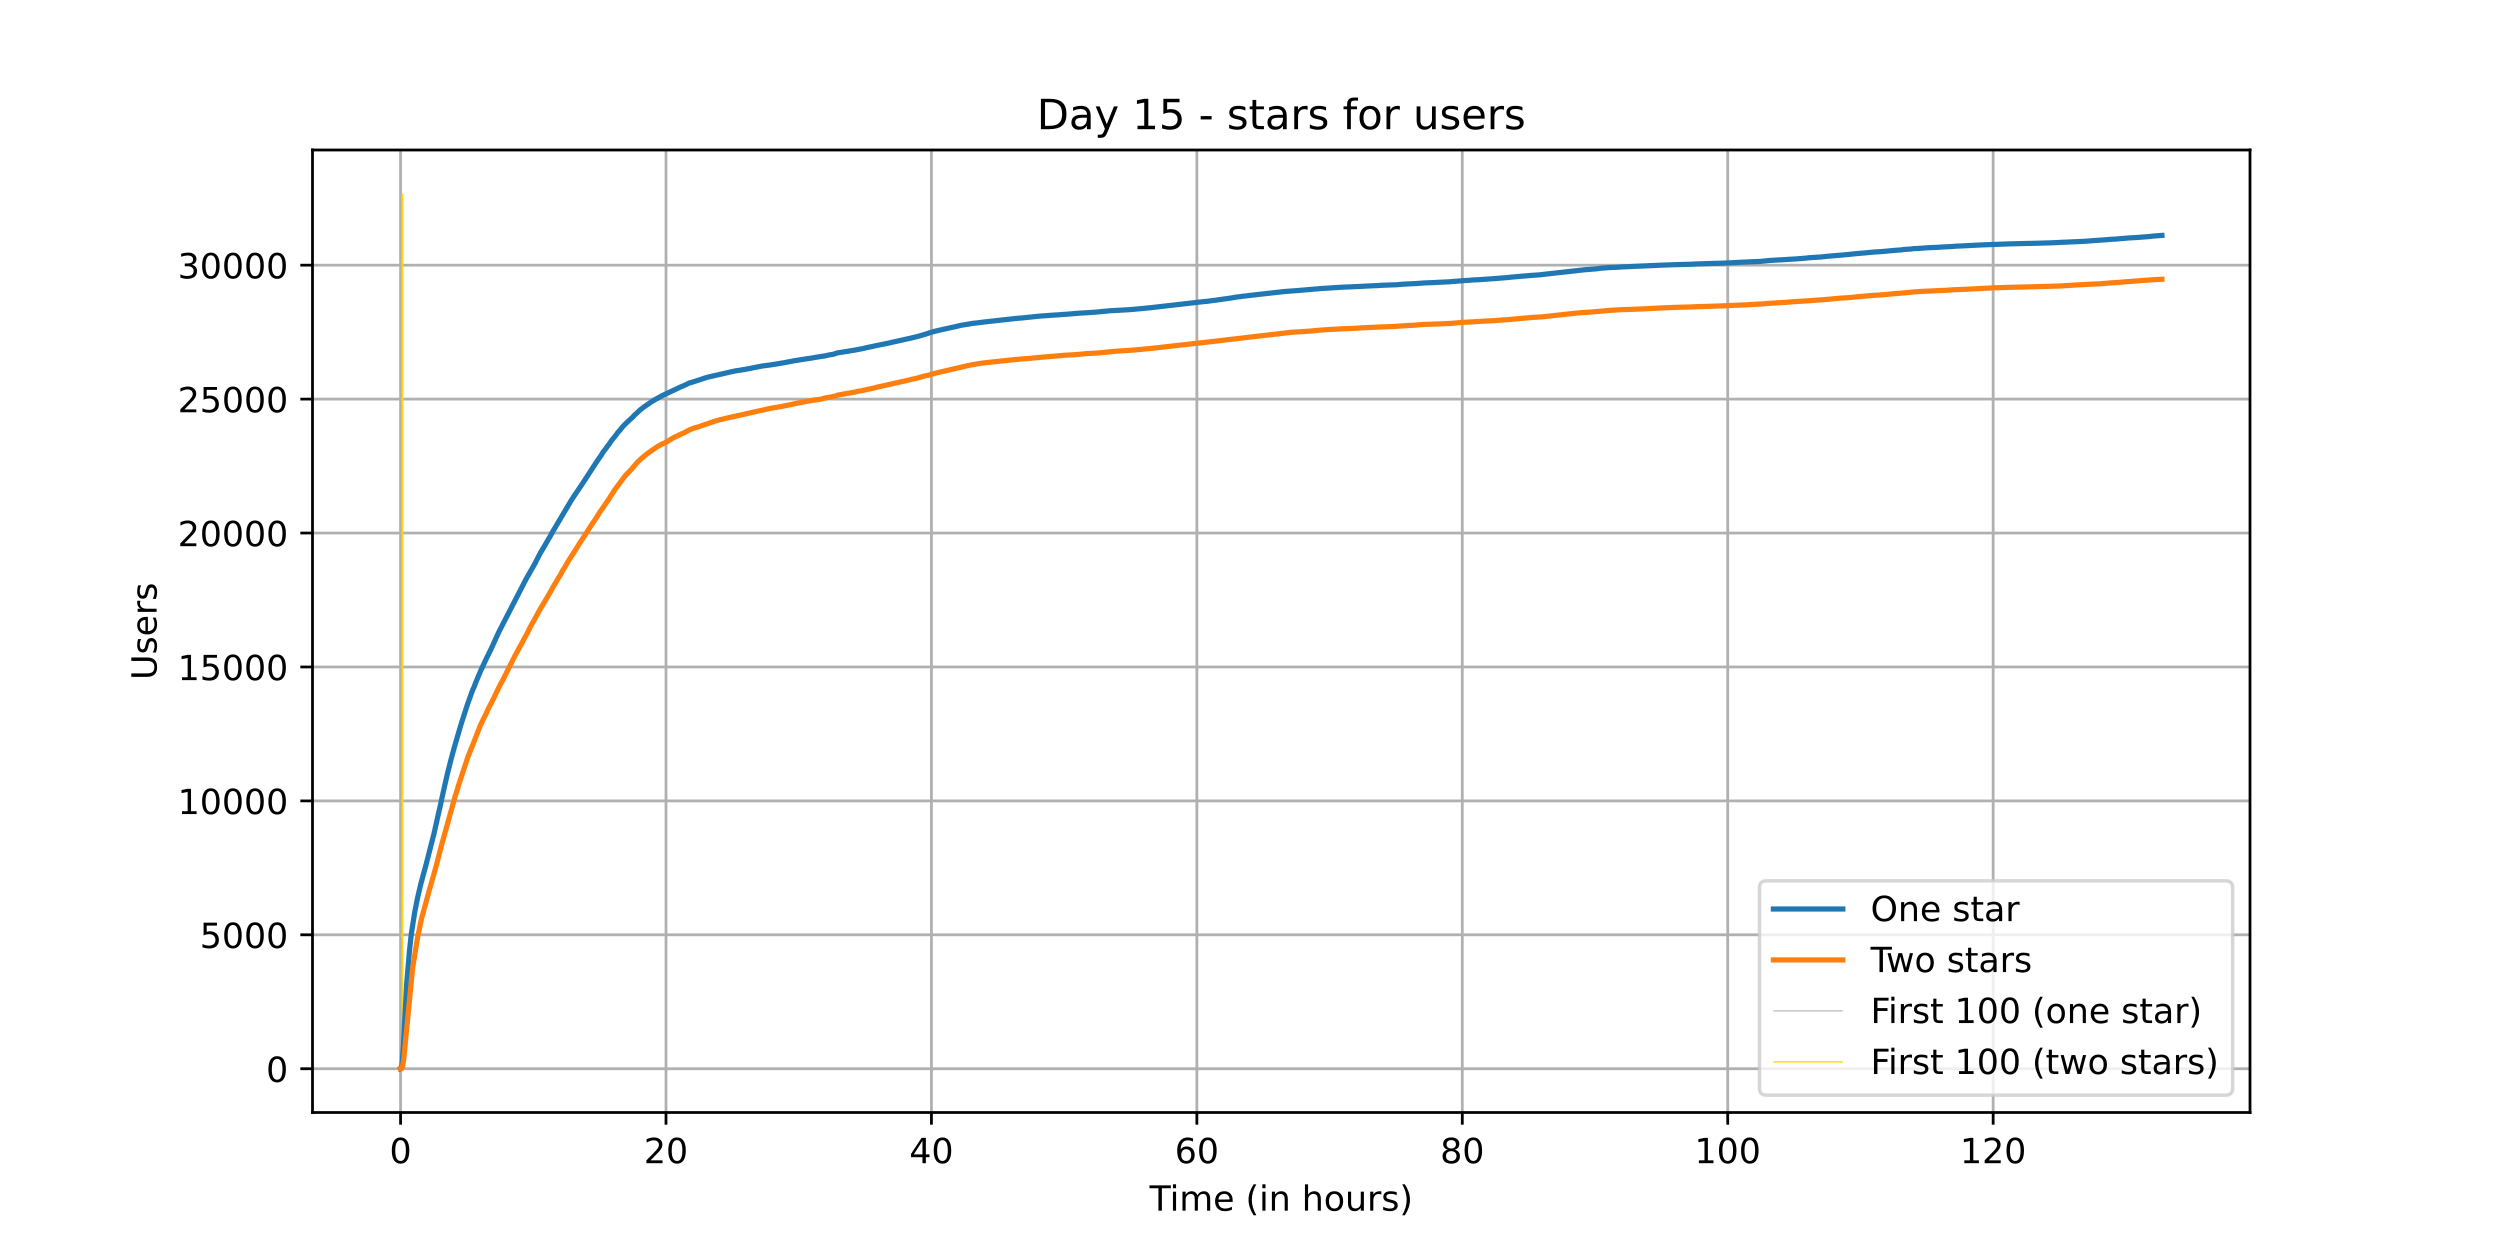 <?xml version="1.0" encoding="utf-8" standalone="no"?>
<!DOCTYPE svg PUBLIC "-//W3C//DTD SVG 1.1//EN"
  "http://www.w3.org/Graphics/SVG/1.1/DTD/svg11.dtd">
<!-- Created with matplotlib (https://matplotlib.org/) -->
<svg height="360pt" version="1.1" viewBox="0 0 720 360" width="720pt" xmlns="http://www.w3.org/2000/svg" xmlns:xlink="http://www.w3.org/1999/xlink">
 <defs>
  <style type="text/css">*{stroke-linecap:butt;stroke-linejoin:round;}</style>
 </defs>
 <g id="figure_1">
  <g id="patch_1">
   <path d="M 0 360 
L 720 360 
L 720 0 
L 0 0 
z
" style="fill:#ffffff;"/>
  </g>
  <g id="axes_1">
   <g id="patch_2">
    <path d="M 90 320.4 
L 648 320.4 
L 648 43.2 
L 90 43.2 
z
" style="fill:#ffffff;"/>
   </g>
   <g id="matplotlib.axis_1">
    <g id="xtick_1">
     <g id="line2d_1">
      <path clip-path="url(#pb7b0f4475b)" d="M 115.364 320.4 
L 115.364 43.2 
" style="fill:none;stroke:#b0b0b0;stroke-linecap:square;stroke-width:0.8;"/>
     </g>
     <g id="line2d_2">
      <defs>
       <path d="M 0 0 
L 0 3.5 
" id="md29183151b" style="stroke:#000000;stroke-width:0.8;"/>
      </defs>
      <g>
       <use style="stroke:#000000;stroke-width:0.8;" x="115.364" xlink:href="#md29183151b" y="320.4"/>
      </g>
     </g>
     <g id="text_1">
      <!-- 0 -->
      <g transform="translate(112.182 334.998)scale(0.1 -0.1)">
       <defs>
        <path d="M 31.781 66.406 
Q 24.172 66.406 20.328 58.906 
Q 16.5 51.422 16.5 36.375 
Q 16.5 21.391 20.328 13.891 
Q 24.172 6.391 31.781 6.391 
Q 39.453 6.391 43.281 13.891 
Q 47.125 21.391 47.125 36.375 
Q 47.125 51.422 43.281 58.906 
Q 39.453 66.406 31.781 66.406 
z
M 31.781 74.219 
Q 44.047 74.219 50.516 64.516 
Q 56.984 54.828 56.984 36.375 
Q 56.984 17.969 50.516 8.266 
Q 44.047 -1.422 31.781 -1.422 
Q 19.531 -1.422 13.062 8.266 
Q 6.594 17.969 6.594 36.375 
Q 6.594 54.828 13.062 64.516 
Q 19.531 74.219 31.781 74.219 
z
" id="DejaVuSans-48"/>
       </defs>
       <use xlink:href="#DejaVuSans-48"/>
      </g>
     </g>
    </g>
    <g id="xtick_2">
     <g id="line2d_3">
      <path clip-path="url(#pb7b0f4475b)" d="M 191.808 320.4 
L 191.808 43.2 
" style="fill:none;stroke:#b0b0b0;stroke-linecap:square;stroke-width:0.8;"/>
     </g>
     <g id="line2d_4">
      <g>
       <use style="stroke:#000000;stroke-width:0.8;" x="191.808" xlink:href="#md29183151b" y="320.4"/>
      </g>
     </g>
     <g id="text_2">
      <!-- 20 -->
      <g transform="translate(185.445 334.998)scale(0.1 -0.1)">
       <defs>
        <path d="M 19.188 8.297 
L 53.609 8.297 
L 53.609 0 
L 7.328 0 
L 7.328 8.297 
Q 12.938 14.109 22.625 23.891 
Q 32.328 33.688 34.812 36.531 
Q 39.547 41.844 41.422 45.531 
Q 43.312 49.219 43.312 52.781 
Q 43.312 58.594 39.234 62.25 
Q 35.156 65.922 28.609 65.922 
Q 23.969 65.922 18.812 64.312 
Q 13.672 62.703 7.812 59.422 
L 7.812 69.391 
Q 13.766 71.781 18.938 73 
Q 24.125 74.219 28.422 74.219 
Q 39.75 74.219 46.484 68.547 
Q 53.219 62.891 53.219 53.422 
Q 53.219 48.922 51.531 44.891 
Q 49.859 40.875 45.406 35.406 
Q 44.188 33.984 37.641 27.219 
Q 31.109 20.453 19.188 8.297 
z
" id="DejaVuSans-50"/>
       </defs>
       <use xlink:href="#DejaVuSans-50"/>
       <use x="63.623" xlink:href="#DejaVuSans-48"/>
      </g>
     </g>
    </g>
    <g id="xtick_3">
     <g id="line2d_5">
      <path clip-path="url(#pb7b0f4475b)" d="M 268.252 320.4 
L 268.252 43.2 
" style="fill:none;stroke:#b0b0b0;stroke-linecap:square;stroke-width:0.8;"/>
     </g>
     <g id="line2d_6">
      <g>
       <use style="stroke:#000000;stroke-width:0.8;" x="268.252" xlink:href="#md29183151b" y="320.4"/>
      </g>
     </g>
     <g id="text_3">
      <!-- 40 -->
      <g transform="translate(261.889 334.998)scale(0.1 -0.1)">
       <defs>
        <path d="M 37.797 64.312 
L 12.891 25.391 
L 37.797 25.391 
z
M 35.203 72.906 
L 47.609 72.906 
L 47.609 25.391 
L 58.016 25.391 
L 58.016 17.188 
L 47.609 17.188 
L 47.609 0 
L 37.797 0 
L 37.797 17.188 
L 4.891 17.188 
L 4.891 26.703 
z
" id="DejaVuSans-52"/>
       </defs>
       <use xlink:href="#DejaVuSans-52"/>
       <use x="63.623" xlink:href="#DejaVuSans-48"/>
      </g>
     </g>
    </g>
    <g id="xtick_4">
     <g id="line2d_7">
      <path clip-path="url(#pb7b0f4475b)" d="M 344.696 320.4 
L 344.696 43.2 
" style="fill:none;stroke:#b0b0b0;stroke-linecap:square;stroke-width:0.8;"/>
     </g>
     <g id="line2d_8">
      <g>
       <use style="stroke:#000000;stroke-width:0.8;" x="344.696" xlink:href="#md29183151b" y="320.4"/>
      </g>
     </g>
     <g id="text_4">
      <!-- 60 -->
      <g transform="translate(338.334 334.998)scale(0.1 -0.1)">
       <defs>
        <path d="M 33.016 40.375 
Q 26.375 40.375 22.484 35.828 
Q 18.609 31.297 18.609 23.391 
Q 18.609 15.531 22.484 10.953 
Q 26.375 6.391 33.016 6.391 
Q 39.656 6.391 43.531 10.953 
Q 47.406 15.531 47.406 23.391 
Q 47.406 31.297 43.531 35.828 
Q 39.656 40.375 33.016 40.375 
z
M 52.594 71.297 
L 52.594 62.312 
Q 48.875 64.062 45.094 64.984 
Q 41.312 65.922 37.594 65.922 
Q 27.828 65.922 22.672 59.328 
Q 17.531 52.734 16.797 39.406 
Q 19.672 43.656 24.016 45.922 
Q 28.375 48.188 33.594 48.188 
Q 44.578 48.188 50.953 41.516 
Q 57.328 34.859 57.328 23.391 
Q 57.328 12.156 50.688 5.359 
Q 44.047 -1.422 33.016 -1.422 
Q 20.359 -1.422 13.672 8.266 
Q 6.984 17.969 6.984 36.375 
Q 6.984 53.656 15.188 63.938 
Q 23.391 74.219 37.203 74.219 
Q 40.922 74.219 44.703 73.484 
Q 48.484 72.75 52.594 71.297 
z
" id="DejaVuSans-54"/>
       </defs>
       <use xlink:href="#DejaVuSans-54"/>
       <use x="63.623" xlink:href="#DejaVuSans-48"/>
      </g>
     </g>
    </g>
    <g id="xtick_5">
     <g id="line2d_9">
      <path clip-path="url(#pb7b0f4475b)" d="M 421.14 320.4 
L 421.14 43.2 
" style="fill:none;stroke:#b0b0b0;stroke-linecap:square;stroke-width:0.8;"/>
     </g>
     <g id="line2d_10">
      <g>
       <use style="stroke:#000000;stroke-width:0.8;" x="421.14" xlink:href="#md29183151b" y="320.4"/>
      </g>
     </g>
     <g id="text_5">
      <!-- 80 -->
      <g transform="translate(414.778 334.998)scale(0.1 -0.1)">
       <defs>
        <path d="M 31.781 34.625 
Q 24.75 34.625 20.719 30.859 
Q 16.703 27.094 16.703 20.516 
Q 16.703 13.922 20.719 10.156 
Q 24.75 6.391 31.781 6.391 
Q 38.812 6.391 42.859 10.172 
Q 46.922 13.969 46.922 20.516 
Q 46.922 27.094 42.891 30.859 
Q 38.875 34.625 31.781 34.625 
z
M 21.922 38.812 
Q 15.578 40.375 12.031 44.719 
Q 8.5 49.078 8.5 55.328 
Q 8.5 64.062 14.719 69.141 
Q 20.953 74.219 31.781 74.219 
Q 42.672 74.219 48.875 69.141 
Q 55.078 64.062 55.078 55.328 
Q 55.078 49.078 51.531 44.719 
Q 48 40.375 41.703 38.812 
Q 48.828 37.156 52.797 32.312 
Q 56.781 27.484 56.781 20.516 
Q 56.781 9.906 50.312 4.234 
Q 43.844 -1.422 31.781 -1.422 
Q 19.734 -1.422 13.25 4.234 
Q 6.781 9.906 6.781 20.516 
Q 6.781 27.484 10.781 32.312 
Q 14.797 37.156 21.922 38.812 
z
M 18.312 54.391 
Q 18.312 48.734 21.844 45.562 
Q 25.391 42.391 31.781 42.391 
Q 38.141 42.391 41.719 45.562 
Q 45.312 48.734 45.312 54.391 
Q 45.312 60.062 41.719 63.234 
Q 38.141 66.406 31.781 66.406 
Q 25.391 66.406 21.844 63.234 
Q 18.312 60.062 18.312 54.391 
z
" id="DejaVuSans-56"/>
       </defs>
       <use xlink:href="#DejaVuSans-56"/>
       <use x="63.623" xlink:href="#DejaVuSans-48"/>
      </g>
     </g>
    </g>
    <g id="xtick_6">
     <g id="line2d_11">
      <path clip-path="url(#pb7b0f4475b)" d="M 497.584 320.4 
L 497.584 43.2 
" style="fill:none;stroke:#b0b0b0;stroke-linecap:square;stroke-width:0.8;"/>
     </g>
     <g id="line2d_12">
      <g>
       <use style="stroke:#000000;stroke-width:0.8;" x="497.584" xlink:href="#md29183151b" y="320.4"/>
      </g>
     </g>
     <g id="text_6">
      <!-- 100 -->
      <g transform="translate(488.041 334.998)scale(0.1 -0.1)">
       <defs>
        <path d="M 12.406 8.297 
L 28.516 8.297 
L 28.516 63.922 
L 10.984 60.406 
L 10.984 69.391 
L 28.422 72.906 
L 38.281 72.906 
L 38.281 8.297 
L 54.391 8.297 
L 54.391 0 
L 12.406 0 
z
" id="DejaVuSans-49"/>
       </defs>
       <use xlink:href="#DejaVuSans-49"/>
       <use x="63.623" xlink:href="#DejaVuSans-48"/>
       <use x="127.246" xlink:href="#DejaVuSans-48"/>
      </g>
     </g>
    </g>
    <g id="xtick_7">
     <g id="line2d_13">
      <path clip-path="url(#pb7b0f4475b)" d="M 574.029 320.4 
L 574.029 43.2 
" style="fill:none;stroke:#b0b0b0;stroke-linecap:square;stroke-width:0.8;"/>
     </g>
     <g id="line2d_14">
      <g>
       <use style="stroke:#000000;stroke-width:0.8;" x="574.029" xlink:href="#md29183151b" y="320.4"/>
      </g>
     </g>
     <g id="text_7">
      <!-- 120 -->
      <g transform="translate(564.485 334.998)scale(0.1 -0.1)">
       <use xlink:href="#DejaVuSans-49"/>
       <use x="63.623" xlink:href="#DejaVuSans-50"/>
       <use x="127.246" xlink:href="#DejaVuSans-48"/>
      </g>
     </g>
    </g>
    <g id="text_8">
     <!-- Time (in hours) -->
     <g transform="translate(331.072 348.677)scale(0.1 -0.1)">
      <defs>
       <path d="M -0.297 72.906 
L 61.375 72.906 
L 61.375 64.594 
L 35.5 64.594 
L 35.5 0 
L 25.594 0 
L 25.594 64.594 
L -0.297 64.594 
z
" id="DejaVuSans-84"/>
       <path d="M 9.422 54.688 
L 18.406 54.688 
L 18.406 0 
L 9.422 0 
z
M 9.422 75.984 
L 18.406 75.984 
L 18.406 64.594 
L 9.422 64.594 
z
" id="DejaVuSans-105"/>
       <path d="M 52 44.188 
Q 55.375 50.25 60.062 53.125 
Q 64.75 56 71.094 56 
Q 79.641 56 84.281 50.016 
Q 88.922 44.047 88.922 33.016 
L 88.922 0 
L 79.891 0 
L 79.891 32.719 
Q 79.891 40.578 77.094 44.375 
Q 74.312 48.188 68.609 48.188 
Q 61.625 48.188 57.562 43.547 
Q 53.516 38.922 53.516 30.906 
L 53.516 0 
L 44.484 0 
L 44.484 32.719 
Q 44.484 40.625 41.703 44.406 
Q 38.922 48.188 33.109 48.188 
Q 26.219 48.188 22.156 43.531 
Q 18.109 38.875 18.109 30.906 
L 18.109 0 
L 9.078 0 
L 9.078 54.688 
L 18.109 54.688 
L 18.109 46.188 
Q 21.188 51.219 25.484 53.609 
Q 29.781 56 35.688 56 
Q 41.656 56 45.828 52.969 
Q 50 49.953 52 44.188 
z
" id="DejaVuSans-109"/>
       <path d="M 56.203 29.594 
L 56.203 25.203 
L 14.891 25.203 
Q 15.484 15.922 20.484 11.062 
Q 25.484 6.203 34.422 6.203 
Q 39.594 6.203 44.453 7.469 
Q 49.312 8.734 54.109 11.281 
L 54.109 2.781 
Q 49.266 0.734 44.188 -0.344 
Q 39.109 -1.422 33.891 -1.422 
Q 20.797 -1.422 13.156 6.188 
Q 5.516 13.812 5.516 26.812 
Q 5.516 40.234 12.766 48.109 
Q 20.016 56 32.328 56 
Q 43.359 56 49.781 48.891 
Q 56.203 41.797 56.203 29.594 
z
M 47.219 32.234 
Q 47.125 39.594 43.094 43.984 
Q 39.062 48.391 32.422 48.391 
Q 24.906 48.391 20.391 44.141 
Q 15.875 39.891 15.188 32.172 
z
" id="DejaVuSans-101"/>
       <path id="DejaVuSans-32"/>
       <path d="M 31 75.875 
Q 24.469 64.656 21.281 53.656 
Q 18.109 42.672 18.109 31.391 
Q 18.109 20.125 21.312 9.062 
Q 24.516 -2 31 -13.188 
L 23.188 -13.188 
Q 15.875 -1.703 12.234 9.375 
Q 8.594 20.453 8.594 31.391 
Q 8.594 42.281 12.203 53.312 
Q 15.828 64.359 23.188 75.875 
z
" id="DejaVuSans-40"/>
       <path d="M 54.891 33.016 
L 54.891 0 
L 45.906 0 
L 45.906 32.719 
Q 45.906 40.484 42.875 44.328 
Q 39.844 48.188 33.797 48.188 
Q 26.516 48.188 22.312 43.547 
Q 18.109 38.922 18.109 30.906 
L 18.109 0 
L 9.078 0 
L 9.078 54.688 
L 18.109 54.688 
L 18.109 46.188 
Q 21.344 51.125 25.703 53.562 
Q 30.078 56 35.797 56 
Q 45.219 56 50.047 50.172 
Q 54.891 44.344 54.891 33.016 
z
" id="DejaVuSans-110"/>
       <path d="M 54.891 33.016 
L 54.891 0 
L 45.906 0 
L 45.906 32.719 
Q 45.906 40.484 42.875 44.328 
Q 39.844 48.188 33.797 48.188 
Q 26.516 48.188 22.312 43.547 
Q 18.109 38.922 18.109 30.906 
L 18.109 0 
L 9.078 0 
L 9.078 75.984 
L 18.109 75.984 
L 18.109 46.188 
Q 21.344 51.125 25.703 53.562 
Q 30.078 56 35.797 56 
Q 45.219 56 50.047 50.172 
Q 54.891 44.344 54.891 33.016 
z
" id="DejaVuSans-104"/>
       <path d="M 30.609 48.391 
Q 23.391 48.391 19.188 42.75 
Q 14.984 37.109 14.984 27.297 
Q 14.984 17.484 19.156 11.844 
Q 23.344 6.203 30.609 6.203 
Q 37.797 6.203 41.984 11.859 
Q 46.188 17.531 46.188 27.297 
Q 46.188 37.016 41.984 42.703 
Q 37.797 48.391 30.609 48.391 
z
M 30.609 56 
Q 42.328 56 49.016 48.375 
Q 55.719 40.766 55.719 27.297 
Q 55.719 13.875 49.016 6.219 
Q 42.328 -1.422 30.609 -1.422 
Q 18.844 -1.422 12.172 6.219 
Q 5.516 13.875 5.516 27.297 
Q 5.516 40.766 12.172 48.375 
Q 18.844 56 30.609 56 
z
" id="DejaVuSans-111"/>
       <path d="M 8.5 21.578 
L 8.5 54.688 
L 17.484 54.688 
L 17.484 21.922 
Q 17.484 14.156 20.5 10.266 
Q 23.531 6.391 29.594 6.391 
Q 36.859 6.391 41.078 11.031 
Q 45.312 15.672 45.312 23.688 
L 45.312 54.688 
L 54.297 54.688 
L 54.297 0 
L 45.312 0 
L 45.312 8.406 
Q 42.047 3.422 37.719 1 
Q 33.406 -1.422 27.688 -1.422 
Q 18.266 -1.422 13.375 4.438 
Q 8.5 10.297 8.5 21.578 
z
M 31.109 56 
z
" id="DejaVuSans-117"/>
       <path d="M 41.109 46.297 
Q 39.594 47.172 37.812 47.578 
Q 36.031 48 33.891 48 
Q 26.266 48 22.188 43.047 
Q 18.109 38.094 18.109 28.812 
L 18.109 0 
L 9.078 0 
L 9.078 54.688 
L 18.109 54.688 
L 18.109 46.188 
Q 20.953 51.172 25.484 53.578 
Q 30.031 56 36.531 56 
Q 37.453 56 38.578 55.875 
Q 39.703 55.766 41.062 55.516 
z
" id="DejaVuSans-114"/>
       <path d="M 44.281 53.078 
L 44.281 44.578 
Q 40.484 46.531 36.375 47.5 
Q 32.281 48.484 27.875 48.484 
Q 21.188 48.484 17.844 46.438 
Q 14.5 44.391 14.5 40.281 
Q 14.5 37.156 16.891 35.375 
Q 19.281 33.594 26.516 31.984 
L 29.594 31.297 
Q 39.156 29.25 43.188 25.516 
Q 47.219 21.781 47.219 15.094 
Q 47.219 7.469 41.188 3.016 
Q 35.156 -1.422 24.609 -1.422 
Q 20.219 -1.422 15.453 -0.562 
Q 10.688 0.297 5.422 2 
L 5.422 11.281 
Q 10.406 8.688 15.234 7.391 
Q 20.062 6.109 24.812 6.109 
Q 31.156 6.109 34.562 8.281 
Q 37.984 10.453 37.984 14.406 
Q 37.984 18.062 35.516 20.016 
Q 33.062 21.969 24.703 23.781 
L 21.578 24.516 
Q 13.234 26.266 9.516 29.906 
Q 5.812 33.547 5.812 39.891 
Q 5.812 47.609 11.281 51.797 
Q 16.75 56 26.812 56 
Q 31.781 56 36.172 55.266 
Q 40.578 54.547 44.281 53.078 
z
" id="DejaVuSans-115"/>
       <path d="M 8.016 75.875 
L 15.828 75.875 
Q 23.141 64.359 26.781 53.312 
Q 30.422 42.281 30.422 31.391 
Q 30.422 20.453 26.781 9.375 
Q 23.141 -1.703 15.828 -13.188 
L 8.016 -13.188 
Q 14.5 -2 17.703 9.062 
Q 20.906 20.125 20.906 31.391 
Q 20.906 42.672 17.703 53.656 
Q 14.5 64.656 8.016 75.875 
z
" id="DejaVuSans-41"/>
      </defs>
      <use xlink:href="#DejaVuSans-84"/>
      <use x="57.959" xlink:href="#DejaVuSans-105"/>
      <use x="85.742" xlink:href="#DejaVuSans-109"/>
      <use x="183.154" xlink:href="#DejaVuSans-101"/>
      <use x="244.678" xlink:href="#DejaVuSans-32"/>
      <use x="276.465" xlink:href="#DejaVuSans-40"/>
      <use x="315.479" xlink:href="#DejaVuSans-105"/>
      <use x="343.262" xlink:href="#DejaVuSans-110"/>
      <use x="406.641" xlink:href="#DejaVuSans-32"/>
      <use x="438.428" xlink:href="#DejaVuSans-104"/>
      <use x="501.807" xlink:href="#DejaVuSans-111"/>
      <use x="562.988" xlink:href="#DejaVuSans-117"/>
      <use x="626.367" xlink:href="#DejaVuSans-114"/>
      <use x="667.48" xlink:href="#DejaVuSans-115"/>
      <use x="719.58" xlink:href="#DejaVuSans-41"/>
     </g>
    </g>
   </g>
   <g id="matplotlib.axis_2">
    <g id="ytick_1">
     <g id="line2d_15">
      <path clip-path="url(#pb7b0f4475b)" d="M 90 307.8 
L 648 307.8 
" style="fill:none;stroke:#b0b0b0;stroke-linecap:square;stroke-width:0.8;"/>
     </g>
     <g id="line2d_16">
      <defs>
       <path d="M 0 0 
L -3.5 0 
" id="m008043401d" style="stroke:#000000;stroke-width:0.8;"/>
      </defs>
      <g>
       <use style="stroke:#000000;stroke-width:0.8;" x="90" xlink:href="#m008043401d" y="307.8"/>
      </g>
     </g>
     <g id="text_9">
      <!-- 0 -->
      <g transform="translate(76.638 311.599)scale(0.1 -0.1)">
       <use xlink:href="#DejaVuSans-48"/>
      </g>
     </g>
    </g>
    <g id="ytick_2">
     <g id="line2d_17">
      <path clip-path="url(#pb7b0f4475b)" d="M 90 269.228 
L 648 269.228 
" style="fill:none;stroke:#b0b0b0;stroke-linecap:square;stroke-width:0.8;"/>
     </g>
     <g id="line2d_18">
      <g>
       <use style="stroke:#000000;stroke-width:0.8;" x="90" xlink:href="#m008043401d" y="269.228"/>
      </g>
     </g>
     <g id="text_10">
      <!-- 5000 -->
      <g transform="translate(57.55 273.028)scale(0.1 -0.1)">
       <defs>
        <path d="M 10.797 72.906 
L 49.516 72.906 
L 49.516 64.594 
L 19.828 64.594 
L 19.828 46.734 
Q 21.969 47.469 24.109 47.828 
Q 26.266 48.188 28.422 48.188 
Q 40.625 48.188 47.75 41.5 
Q 54.891 34.812 54.891 23.391 
Q 54.891 11.625 47.562 5.094 
Q 40.234 -1.422 26.906 -1.422 
Q 22.312 -1.422 17.547 -0.641 
Q 12.797 0.141 7.719 1.703 
L 7.719 11.625 
Q 12.109 9.234 16.797 8.062 
Q 21.484 6.891 26.703 6.891 
Q 35.156 6.891 40.078 11.328 
Q 45.016 15.766 45.016 23.391 
Q 45.016 31 40.078 35.438 
Q 35.156 39.891 26.703 39.891 
Q 22.75 39.891 18.812 39.016 
Q 14.891 38.141 10.797 36.281 
z
" id="DejaVuSans-53"/>
       </defs>
       <use xlink:href="#DejaVuSans-53"/>
       <use x="63.623" xlink:href="#DejaVuSans-48"/>
       <use x="127.246" xlink:href="#DejaVuSans-48"/>
       <use x="190.869" xlink:href="#DejaVuSans-48"/>
      </g>
     </g>
    </g>
    <g id="ytick_3">
     <g id="line2d_19">
      <path clip-path="url(#pb7b0f4475b)" d="M 90 230.657 
L 648 230.657 
" style="fill:none;stroke:#b0b0b0;stroke-linecap:square;stroke-width:0.8;"/>
     </g>
     <g id="line2d_20">
      <g>
       <use style="stroke:#000000;stroke-width:0.8;" x="90" xlink:href="#m008043401d" y="230.657"/>
      </g>
     </g>
     <g id="text_11">
      <!-- 10000 -->
      <g transform="translate(51.188 234.456)scale(0.1 -0.1)">
       <use xlink:href="#DejaVuSans-49"/>
       <use x="63.623" xlink:href="#DejaVuSans-48"/>
       <use x="127.246" xlink:href="#DejaVuSans-48"/>
       <use x="190.869" xlink:href="#DejaVuSans-48"/>
       <use x="254.492" xlink:href="#DejaVuSans-48"/>
      </g>
     </g>
    </g>
    <g id="ytick_4">
     <g id="line2d_21">
      <path clip-path="url(#pb7b0f4475b)" d="M 90 192.085 
L 648 192.085 
" style="fill:none;stroke:#b0b0b0;stroke-linecap:square;stroke-width:0.8;"/>
     </g>
     <g id="line2d_22">
      <g>
       <use style="stroke:#000000;stroke-width:0.8;" x="90" xlink:href="#m008043401d" y="192.085"/>
      </g>
     </g>
     <g id="text_12">
      <!-- 15000 -->
      <g transform="translate(51.188 195.885)scale(0.1 -0.1)">
       <use xlink:href="#DejaVuSans-49"/>
       <use x="63.623" xlink:href="#DejaVuSans-53"/>
       <use x="127.246" xlink:href="#DejaVuSans-48"/>
       <use x="190.869" xlink:href="#DejaVuSans-48"/>
       <use x="254.492" xlink:href="#DejaVuSans-48"/>
      </g>
     </g>
    </g>
    <g id="ytick_5">
     <g id="line2d_23">
      <path clip-path="url(#pb7b0f4475b)" d="M 90 153.514 
L 648 153.514 
" style="fill:none;stroke:#b0b0b0;stroke-linecap:square;stroke-width:0.8;"/>
     </g>
     <g id="line2d_24">
      <g>
       <use style="stroke:#000000;stroke-width:0.8;" x="90" xlink:href="#m008043401d" y="153.514"/>
      </g>
     </g>
     <g id="text_13">
      <!-- 20000 -->
      <g transform="translate(51.188 157.313)scale(0.1 -0.1)">
       <use xlink:href="#DejaVuSans-50"/>
       <use x="63.623" xlink:href="#DejaVuSans-48"/>
       <use x="127.246" xlink:href="#DejaVuSans-48"/>
       <use x="190.869" xlink:href="#DejaVuSans-48"/>
       <use x="254.492" xlink:href="#DejaVuSans-48"/>
      </g>
     </g>
    </g>
    <g id="ytick_6">
     <g id="line2d_25">
      <path clip-path="url(#pb7b0f4475b)" d="M 90 114.942 
L 648 114.942 
" style="fill:none;stroke:#b0b0b0;stroke-linecap:square;stroke-width:0.8;"/>
     </g>
     <g id="line2d_26">
      <g>
       <use style="stroke:#000000;stroke-width:0.8;" x="90" xlink:href="#m008043401d" y="114.942"/>
      </g>
     </g>
     <g id="text_14">
      <!-- 25000 -->
      <g transform="translate(51.188 118.741)scale(0.1 -0.1)">
       <use xlink:href="#DejaVuSans-50"/>
       <use x="63.623" xlink:href="#DejaVuSans-53"/>
       <use x="127.246" xlink:href="#DejaVuSans-48"/>
       <use x="190.869" xlink:href="#DejaVuSans-48"/>
       <use x="254.492" xlink:href="#DejaVuSans-48"/>
      </g>
     </g>
    </g>
    <g id="ytick_7">
     <g id="line2d_27">
      <path clip-path="url(#pb7b0f4475b)" d="M 90 76.371 
L 648 76.371 
" style="fill:none;stroke:#b0b0b0;stroke-linecap:square;stroke-width:0.8;"/>
     </g>
     <g id="line2d_28">
      <g>
       <use style="stroke:#000000;stroke-width:0.8;" x="90" xlink:href="#m008043401d" y="76.371"/>
      </g>
     </g>
     <g id="text_15">
      <!-- 30000 -->
      <g transform="translate(51.188 80.17)scale(0.1 -0.1)">
       <defs>
        <path d="M 40.578 39.312 
Q 47.656 37.797 51.625 33 
Q 55.609 28.219 55.609 21.188 
Q 55.609 10.406 48.188 4.484 
Q 40.766 -1.422 27.094 -1.422 
Q 22.516 -1.422 17.656 -0.516 
Q 12.797 0.391 7.625 2.203 
L 7.625 11.719 
Q 11.719 9.328 16.594 8.109 
Q 21.484 6.891 26.812 6.891 
Q 36.078 6.891 40.938 10.547 
Q 45.797 14.203 45.797 21.188 
Q 45.797 27.641 41.281 31.266 
Q 36.766 34.906 28.719 34.906 
L 20.219 34.906 
L 20.219 43.016 
L 29.109 43.016 
Q 36.375 43.016 40.234 45.922 
Q 44.094 48.828 44.094 54.297 
Q 44.094 59.906 40.109 62.906 
Q 36.141 65.922 28.719 65.922 
Q 24.656 65.922 20.016 65.031 
Q 15.375 64.156 9.812 62.312 
L 9.812 71.094 
Q 15.438 72.656 20.344 73.438 
Q 25.25 74.219 29.594 74.219 
Q 40.828 74.219 47.359 69.109 
Q 53.906 64.016 53.906 55.328 
Q 53.906 49.266 50.438 45.094 
Q 46.969 40.922 40.578 39.312 
z
" id="DejaVuSans-51"/>
       </defs>
       <use xlink:href="#DejaVuSans-51"/>
       <use x="63.623" xlink:href="#DejaVuSans-48"/>
       <use x="127.246" xlink:href="#DejaVuSans-48"/>
       <use x="190.869" xlink:href="#DejaVuSans-48"/>
       <use x="254.492" xlink:href="#DejaVuSans-48"/>
      </g>
     </g>
    </g>
    <g id="text_16">
     <!-- Users -->
     <g transform="translate(45.108 195.801)rotate(-90)scale(0.1 -0.1)">
      <defs>
       <path d="M 8.688 72.906 
L 18.609 72.906 
L 18.609 28.609 
Q 18.609 16.891 22.844 11.734 
Q 27.094 6.594 36.625 6.594 
Q 46.094 6.594 50.344 11.734 
Q 54.594 16.891 54.594 28.609 
L 54.594 72.906 
L 64.5 72.906 
L 64.5 27.391 
Q 64.5 13.141 57.438 5.859 
Q 50.391 -1.422 36.625 -1.422 
Q 22.797 -1.422 15.734 5.859 
Q 8.688 13.141 8.688 27.391 
z
" id="DejaVuSans-85"/>
      </defs>
      <use xlink:href="#DejaVuSans-85"/>
      <use x="73.193" xlink:href="#DejaVuSans-115"/>
      <use x="125.293" xlink:href="#DejaVuSans-101"/>
      <use x="186.816" xlink:href="#DejaVuSans-114"/>
      <use x="227.93" xlink:href="#DejaVuSans-115"/>
     </g>
    </g>
   </g>
   <g id="LineCollection_1">
    <path clip-path="url(#pb7b0f4475b)" d="M 115.736 307.8 
L 115.736 55.8 
" style="fill:none;stroke:#c0c0c0;stroke-width:0.4;"/>
   </g>
   <g id="LineCollection_2">
    <path clip-path="url(#pb7b0f4475b)" d="M 115.988 307.8 
L 115.988 55.8 
" style="fill:none;stroke:#ffd700;stroke-width:0.4;"/>
   </g>
   <g id="line2d_29">
    <path clip-path="url(#pb7b0f4475b)" d="M 115.364 307.8 
L 115.545 307.738 
L 115.673 307.337 
L 115.862 305.879 
L 116.178 301.235 
L 117.125 283.276 
L 117.946 273.656 
L 118.45 269.012 
L 119.461 262.586 
L 120.282 258.459 
L 121.228 254.425 
L 121.354 254.016 
L 121.67 252.789 
L 122.554 249.596 
L 124.579 241.673 
L 124.895 240.516 
L 126.159 234.861 
L 126.855 231.822 
L 127.234 230.017 
L 128.818 222.973 
L 129.197 221.5 
L 129.954 218.484 
L 130.903 215.028 
L 132.861 208.332 
L 133.492 206.426 
L 133.871 205.254 
L 134.691 202.685 
L 136.144 198.658 
L 136.522 197.871 
L 136.964 196.683 
L 137.91 194.423 
L 138.1 194.006 
L 138.416 193.227 
L 139.931 189.964 
L 141.382 187.002 
L 141.762 186.184 
L 142.394 184.811 
L 142.898 183.677 
L 143.466 182.435 
L 144.098 181.162 
L 151.485 166.829 
L 151.989 165.926 
L 152.431 165.178 
L 152.683 164.707 
L 153.947 162.516 
L 155.651 159.199 
L 156.535 157.741 
L 158.113 154.995 
L 158.303 154.725 
L 159.124 153.205 
L 164.552 144.056 
L 165.437 142.706 
L 165.941 141.95 
L 166.573 141.04 
L 167.141 140.176 
L 167.267 140.021 
L 172.003 132.747 
L 172.446 132.114 
L 172.888 131.489 
L 173.141 131.111 
L 173.646 130.263 
L 174.467 129.221 
L 174.909 128.558 
L 175.351 128.018 
L 176.046 126.969 
L 177.246 125.503 
L 178.004 124.469 
L 178.51 123.929 
L 179.078 123.212 
L 179.33 122.911 
L 179.962 122.24 
L 180.53 121.684 
L 181.415 120.867 
L 182.109 120.242 
L 182.804 119.486 
L 183.31 119.046 
L 184.319 118.082 
L 184.636 117.85 
L 185.393 117.249 
L 187.92 115.521 
L 188.235 115.374 
L 188.614 115.12 
L 188.867 114.965 
L 190.825 113.885 
L 196.193 111.363 
L 196.698 111.162 
L 197.013 111 
L 197.645 110.746 
L 198.277 110.406 
L 198.592 110.26 
L 199.034 110.159 
L 199.413 110.059 
L 199.855 109.912 
L 203.201 108.809 
L 203.643 108.67 
L 203.958 108.593 
L 211.786 106.811 
L 212.607 106.703 
L 215.069 106.294 
L 217.468 105.816 
L 217.973 105.708 
L 219.551 105.407 
L 220.624 105.261 
L 221.507 105.16 
L 222.833 104.952 
L 223.528 104.844 
L 225.864 104.451 
L 228.01 104.042 
L 228.516 103.934 
L 231.23 103.502 
L 231.735 103.417 
L 232.429 103.324 
L 232.997 103.232 
L 233.692 103.132 
L 234.323 103.016 
L 236.659 102.622 
L 237.543 102.514 
L 238.364 102.322 
L 238.807 102.206 
L 239.628 102.106 
L 240.07 102.005 
L 241.209 101.62 
L 241.65 101.566 
L 244.302 101.141 
L 244.87 101.033 
L 245.628 100.925 
L 247.269 100.624 
L 247.9 100.501 
L 249.099 100.254 
L 249.605 100.115 
L 250.805 99.868 
L 251.12 99.822 
L 252.004 99.606 
L 254.593 99.082 
L 255.983 98.804 
L 256.867 98.588 
L 262.425 97.354 
L 262.993 97.207 
L 263.247 97.145 
L 264.258 96.914 
L 266.468 96.266 
L 266.721 96.173 
L 268.931 95.479 
L 269.374 95.386 
L 269.753 95.278 
L 270.069 95.232 
L 270.384 95.132 
L 275.816 93.928 
L 276.257 93.82 
L 276.763 93.689 
L 279.415 93.265 
L 280.046 93.134 
L 281.12 93.026 
L 281.877 92.941 
L 282.571 92.841 
L 283.52 92.725 
L 292.802 91.691 
L 294.191 91.583 
L 299.431 91.043 
L 300.882 90.935 
L 303.03 90.781 
L 304.86 90.673 
L 305.617 90.596 
L 307.513 90.472 
L 308.842 90.364 
L 309.599 90.287 
L 311.684 90.141 
L 313.39 90.048 
L 313.706 90.01 
L 315.473 89.902 
L 319.893 89.477 
L 322.103 89.369 
L 323.808 89.269 
L 325.512 89.169 
L 326.27 89.099 
L 329.804 88.775 
L 330.815 88.667 
L 331.509 88.613 
L 332.33 88.505 
L 333.215 88.405 
L 345.967 86.939 
L 346.914 86.839 
L 347.546 86.793 
L 354.176 85.882 
L 354.492 85.836 
L 356.197 85.535 
L 357.207 85.443 
L 357.839 85.319 
L 359.04 85.211 
L 359.608 85.119 
L 369.842 83.969 
L 371.105 83.861 
L 371.673 83.83 
L 373.125 83.722 
L 375.966 83.483 
L 377.102 83.391 
L 377.481 83.352 
L 378.743 83.244 
L 379.375 83.198 
L 380.449 83.09 
L 382.215 82.982 
L 383.983 82.874 
L 386.004 82.735 
L 388.718 82.627 
L 390.17 82.557 
L 392.568 82.449 
L 393.2 82.403 
L 395.472 82.295 
L 396.672 82.257 
L 398.187 82.149 
L 399.387 82.11 
L 402.164 82.01 
L 402.795 81.956 
L 404.058 81.848 
L 405.636 81.763 
L 407.972 81.655 
L 410.244 81.485 
L 413.085 81.377 
L 414.789 81.277 
L 417.19 81.169 
L 419.778 80.961 
L 421.104 80.86 
L 421.798 80.799 
L 423.44 80.706 
L 423.882 80.644 
L 426.154 80.536 
L 428.3 80.382 
L 429.816 80.274 
L 432.089 80.104 
L 433.414 79.996 
L 434.045 79.95 
L 434.929 79.842 
L 438.213 79.549 
L 439.601 79.449 
L 440.043 79.395 
L 441.496 79.287 
L 443.581 79.14 
L 444.339 79.04 
L 444.781 78.986 
L 455.581 77.782 
L 456.529 77.674 
L 457.16 77.628 
L 459.752 77.42 
L 460.509 77.319 
L 461.014 77.25 
L 463.478 77.057 
L 466.066 76.957 
L 466.824 76.887 
L 469.414 76.779 
L 470.929 76.702 
L 473.517 76.594 
L 474.97 76.525 
L 477.368 76.417 
L 478.757 76.355 
L 481.788 76.247 
L 482.924 76.216 
L 486.84 76.108 
L 488.418 76.023 
L 491.7 75.915 
L 492.9 75.877 
L 496.436 75.777 
L 496.94 75.753 
L 499.277 75.645 
L 500.917 75.553 
L 503.253 75.445 
L 504.642 75.383 
L 506.978 75.283 
L 507.737 75.206 
L 508.746 75.113 
L 509.188 75.051 
L 510.829 74.943 
L 511.398 74.913 
L 513.418 74.805 
L 515.375 74.673 
L 517.331 74.565 
L 519.92 74.357 
L 520.741 74.265 
L 521.12 74.226 
L 522.697 74.118 
L 524.466 74.01 
L 525.476 73.902 
L 526.36 73.802 
L 529.329 73.547 
L 530.718 73.439 
L 535.136 72.999 
L 536.463 72.891 
L 539.998 72.567 
L 541.891 72.459 
L 545.932 72.081 
L 547.447 71.989 
L 547.7 71.943 
L 548.521 71.835 
L 550.415 71.711 
L 551.109 71.603 
L 552.435 71.549 
L 553.95 71.449 
L 554.645 71.387 
L 556.601 71.279 
L 557.675 71.256 
L 559.19 71.148 
L 559.758 71.117 
L 561.715 71.025 
L 562.094 70.994 
L 563.42 70.886 
L 564.62 70.847 
L 566.765 70.739 
L 568.28 70.662 
L 570.363 70.554 
L 571.69 70.5 
L 574.531 70.392 
L 575.793 70.346 
L 578.634 70.238 
L 579.707 70.215 
L 584.063 70.107 
L 585.073 70.091 
L 589.113 69.983 
L 590.25 69.952 
L 592.775 69.844 
L 593.343 69.806 
L 595.931 69.698 
L 597.383 69.628 
L 599.846 69.52 
L 601.677 69.405 
L 602.813 69.297 
L 604.644 69.181 
L 606.096 69.081 
L 606.727 69.034 
L 607.864 68.926 
L 609.379 68.849 
L 610.578 68.741 
L 613.356 68.51 
L 615.376 68.402 
L 617.712 68.224 
L 618.974 68.124 
L 619.795 68.024 
L 621.058 67.916 
L 622.636 67.8 
L 622.636 67.8 
" style="fill:none;stroke:#1f77b4;stroke-linecap:square;stroke-width:1.5;"/>
   </g>
   <g id="line2d_30">
    <path clip-path="url(#pb7b0f4475b)" d="M 115.364 307.8 
L 115.673 307.777 
L 115.925 307.198 
L 116.241 305.378 
L 118.829 278.856 
L 120.218 270.293 
L 121.354 264.746 
L 121.607 263.805 
L 123.693 256.16 
L 124.264 254.247 
L 124.579 253.044 
L 124.769 252.442 
L 125.718 249.048 
L 126.855 244.604 
L 127.297 242.93 
L 131.156 229.052 
L 131.472 228.157 
L 132.103 226.044 
L 134.818 217.805 
L 135.07 217.242 
L 135.765 215.437 
L 136.017 214.866 
L 136.459 213.763 
L 137.153 211.957 
L 138.289 209.057 
L 139.237 207.036 
L 139.931 205.686 
L 140.373 204.644 
L 142.268 200.934 
L 142.772 199.815 
L 143.088 199.213 
L 143.719 197.886 
L 143.909 197.516 
L 144.413 196.56 
L 144.729 196.027 
L 148.328 188.822 
L 148.643 188.274 
L 149.464 186.716 
L 150.474 184.919 
L 150.915 184.032 
L 151.926 182.234 
L 152.683 180.637 
L 152.936 180.198 
L 154.641 177.127 
L 155.02 176.394 
L 155.588 175.392 
L 156.092 174.566 
L 157.608 172.028 
L 157.924 171.434 
L 158.492 170.485 
L 159.439 168.796 
L 159.944 167.97 
L 160.639 166.759 
L 161.522 165.355 
L 161.711 164.962 
L 162.09 164.229 
L 162.469 163.673 
L 162.658 163.388 
L 163.543 161.807 
L 165.563 158.667 
L 165.878 158.181 
L 166.257 157.556 
L 166.952 156.407 
L 168.278 154.424 
L 170.236 151.338 
L 171.752 149.093 
L 171.941 148.785 
L 172.256 148.283 
L 172.825 147.365 
L 173.899 145.869 
L 174.34 145.213 
L 175.415 143.663 
L 175.667 143.184 
L 176.678 141.68 
L 177.057 141.055 
L 178.636 138.941 
L 179.647 137.553 
L 180.341 136.704 
L 180.594 136.465 
L 180.909 136.133 
L 181.099 135.964 
L 181.983 134.984 
L 182.299 134.591 
L 183.814 132.863 
L 184.193 132.577 
L 184.446 132.276 
L 185.393 131.482 
L 185.709 131.204 
L 186.404 130.649 
L 189.435 128.543 
L 189.688 128.442 
L 190.635 127.879 
L 191.014 127.756 
L 191.329 127.624 
L 191.962 127.3 
L 192.466 126.953 
L 193.414 126.39 
L 193.793 126.151 
L 194.614 125.734 
L 195.056 125.542 
L 195.876 125.133 
L 196.508 124.855 
L 196.951 124.701 
L 197.771 124.222 
L 198.087 124.053 
L 198.403 123.898 
L 198.592 123.821 
L 198.845 123.682 
L 199.728 123.358 
L 199.981 123.266 
L 200.296 123.166 
L 200.991 122.973 
L 206.105 121.222 
L 206.862 121.029 
L 207.43 120.851 
L 207.998 120.759 
L 208.63 120.558 
L 209.135 120.458 
L 213.617 119.455 
L 214.058 119.37 
L 214.437 119.293 
L 215.132 119.1 
L 219.992 118.036 
L 220.939 117.812 
L 221.76 117.627 
L 223.907 117.256 
L 225.233 117.04 
L 225.675 116.94 
L 228.137 116.446 
L 228.894 116.254 
L 229.526 116.13 
L 230.094 116.03 
L 232.745 115.498 
L 236.47 114.942 
L 237.669 114.61 
L 239.375 114.317 
L 239.754 114.209 
L 240.26 114.132 
L 240.83 113.962 
L 241.334 113.777 
L 243.102 113.461 
L 245.122 113.106 
L 245.69 113.006 
L 246.258 112.913 
L 246.89 112.713 
L 247.647 112.612 
L 248.215 112.52 
L 249.162 112.312 
L 249.605 112.173 
L 250.237 112.065 
L 250.994 111.887 
L 251.625 111.779 
L 252.131 111.625 
L 252.446 111.54 
L 257.499 110.406 
L 258.635 110.167 
L 259.582 109.92 
L 260.214 109.812 
L 261.035 109.612 
L 261.793 109.442 
L 262.425 109.28 
L 262.678 109.203 
L 263.183 109.11 
L 263.69 109.025 
L 264.005 108.933 
L 265.459 108.508 
L 266.279 108.3 
L 267.1 108.115 
L 267.669 108.015 
L 268.048 107.86 
L 269.248 107.521 
L 270.069 107.313 
L 278.404 105.369 
L 279.73 105.099 
L 280.362 104.983 
L 281.688 104.767 
L 282.193 104.667 
L 282.635 104.613 
L 283.393 104.505 
L 290.214 103.772 
L 291.287 103.664 
L 294.822 103.34 
L 296.4 103.232 
L 300.693 102.808 
L 302.083 102.7 
L 304.734 102.484 
L 305.807 102.383 
L 306.502 102.314 
L 308.651 102.206 
L 310.926 102.036 
L 311.999 101.928 
L 312.696 101.859 
L 314.463 101.751 
L 315.852 101.689 
L 316.862 101.596 
L 317.305 101.542 
L 318.441 101.442 
L 319.261 101.35 
L 320.335 101.242 
L 322.671 101.064 
L 324.376 100.956 
L 326.27 100.833 
L 327.406 100.732 
L 327.848 100.686 
L 328.606 100.617 
L 332.772 100.208 
L 333.656 100.1 
L 344.578 98.866 
L 345.714 98.758 
L 346.661 98.642 
L 371.736 95.71 
L 373.566 95.602 
L 375.524 95.471 
L 377.292 95.363 
L 377.986 95.294 
L 378.996 95.186 
L 379.691 95.124 
L 381.143 95.016 
L 383.226 94.87 
L 385.435 94.762 
L 386.066 94.715 
L 388.844 94.607 
L 390.17 94.553 
L 391.747 94.445 
L 393.263 94.368 
L 395.725 94.26 
L 397.24 94.183 
L 400.207 94.075 
L 401.47 94.029 
L 402.985 93.921 
L 403.364 93.89 
L 405.321 93.759 
L 407.466 93.658 
L 408.287 93.574 
L 410.434 93.419 
L 413.968 93.311 
L 415.169 93.265 
L 417.506 93.165 
L 418.137 93.118 
L 419.399 93.01 
L 420.157 92.933 
L 421.546 92.825 
L 422.114 92.794 
L 424.323 92.686 
L 425.081 92.617 
L 427.164 92.517 
L 427.795 92.463 
L 430.131 92.355 
L 432.719 92.146 
L 434.551 92.038 
L 435.372 91.946 
L 436.697 91.846 
L 437.013 91.807 
L 437.834 91.714 
L 440.738 91.468 
L 442.316 91.36 
L 444.149 91.244 
L 445.223 91.136 
L 453.75 90.195 
L 455.076 90.087 
L 455.834 90.01 
L 457.792 89.902 
L 458.486 89.84 
L 459.878 89.732 
L 463.541 89.392 
L 465.309 89.284 
L 467.013 89.184 
L 470.234 89.076 
L 471.497 89.03 
L 474.085 88.922 
L 475.79 88.822 
L 477.811 88.714 
L 478.315 88.698 
L 479.641 88.644 
L 481.914 88.536 
L 483.05 88.505 
L 487.092 88.397 
L 488.607 88.32 
L 492.585 88.212 
L 493.089 88.189 
L 496.246 88.081 
L 497.635 88.019 
L 499.971 87.911 
L 501.234 87.865 
L 503.317 87.78 
L 503.632 87.742 
L 505.4 87.641 
L 505.968 87.61 
L 507.799 87.51 
L 508.62 87.417 
L 510.451 87.309 
L 512.408 87.178 
L 514.365 87.07 
L 516.89 86.87 
L 518.594 86.762 
L 520.425 86.646 
L 521.94 86.538 
L 524.151 86.376 
L 525.729 86.268 
L 529.96 85.867 
L 531.854 85.767 
L 532.548 85.713 
L 533.621 85.605 
L 534.568 85.489 
L 535.895 85.381 
L 539.114 85.095 
L 540.945 84.987 
L 543.534 84.779 
L 544.67 84.671 
L 545.111 84.609 
L 546.69 84.501 
L 550.099 84.193 
L 551.109 84.085 
L 553.319 83.923 
L 556.033 83.815 
L 557.675 83.722 
L 560.326 83.614 
L 560.958 83.568 
L 562.914 83.437 
L 565.818 83.329 
L 567.271 83.259 
L 569.291 83.151 
L 570.995 83.051 
L 573.394 82.943 
L 573.836 82.897 
L 577.876 82.789 
L 578.255 82.758 
L 583.053 82.65 
L 584.189 82.619 
L 588.482 82.511 
L 588.987 82.496 
L 592.712 82.388 
L 594.416 82.287 
L 596.31 82.179 
L 598.267 82.048 
L 600.477 81.94 
L 602.119 81.848 
L 604.581 81.74 
L 606.79 81.578 
L 607.801 81.477 
L 608.432 81.431 
L 610.515 81.323 
L 611.462 81.207 
L 613.671 81.045 
L 615.06 80.937 
L 617.522 80.745 
L 619.101 80.637 
L 620.994 80.513 
L 622.636 80.428 
L 622.636 80.428 
" style="fill:none;stroke:#ff7f0e;stroke-linecap:square;stroke-width:1.5;"/>
   </g>
   <g id="patch_3">
    <path d="M 90 320.4 
L 90 43.2 
" style="fill:none;stroke:#000000;stroke-linecap:square;stroke-linejoin:miter;stroke-width:0.8;"/>
   </g>
   <g id="patch_4">
    <path d="M 648 320.4 
L 648 43.2 
" style="fill:none;stroke:#000000;stroke-linecap:square;stroke-linejoin:miter;stroke-width:0.8;"/>
   </g>
   <g id="patch_5">
    <path d="M 90 320.4 
L 648 320.4 
" style="fill:none;stroke:#000000;stroke-linecap:square;stroke-linejoin:miter;stroke-width:0.8;"/>
   </g>
   <g id="patch_6">
    <path d="M 90 43.2 
L 648 43.2 
" style="fill:none;stroke:#000000;stroke-linecap:square;stroke-linejoin:miter;stroke-width:0.8;"/>
   </g>
   <g id="text_17">
    <!-- Day 15 - stars for users -->
    <g transform="translate(298.609 37.2)scale(0.12 -0.12)">
     <defs>
      <path d="M 19.672 64.797 
L 19.672 8.109 
L 31.594 8.109 
Q 46.688 8.109 53.688 14.938 
Q 60.688 21.781 60.688 36.531 
Q 60.688 51.172 53.688 57.984 
Q 46.688 64.797 31.594 64.797 
z
M 9.812 72.906 
L 30.078 72.906 
Q 51.266 72.906 61.172 64.094 
Q 71.094 55.281 71.094 36.531 
Q 71.094 17.672 61.125 8.828 
Q 51.172 0 30.078 0 
L 9.812 0 
z
" id="DejaVuSans-68"/>
      <path d="M 34.281 27.484 
Q 23.391 27.484 19.188 25 
Q 14.984 22.516 14.984 16.5 
Q 14.984 11.719 18.141 8.906 
Q 21.297 6.109 26.703 6.109 
Q 34.188 6.109 38.703 11.406 
Q 43.219 16.703 43.219 25.484 
L 43.219 27.484 
z
M 52.203 31.203 
L 52.203 0 
L 43.219 0 
L 43.219 8.297 
Q 40.141 3.328 35.547 0.953 
Q 30.953 -1.422 24.312 -1.422 
Q 15.922 -1.422 10.953 3.297 
Q 6 8.016 6 15.922 
Q 6 25.141 12.172 29.828 
Q 18.359 34.516 30.609 34.516 
L 43.219 34.516 
L 43.219 35.406 
Q 43.219 41.609 39.141 45 
Q 35.062 48.391 27.688 48.391 
Q 23 48.391 18.547 47.266 
Q 14.109 46.141 10.016 43.891 
L 10.016 52.203 
Q 14.938 54.109 19.578 55.047 
Q 24.219 56 28.609 56 
Q 40.484 56 46.344 49.844 
Q 52.203 43.703 52.203 31.203 
z
" id="DejaVuSans-97"/>
      <path d="M 32.172 -5.078 
Q 28.375 -14.844 24.75 -17.812 
Q 21.141 -20.797 15.094 -20.797 
L 7.906 -20.797 
L 7.906 -13.281 
L 13.188 -13.281 
Q 16.891 -13.281 18.938 -11.516 
Q 21 -9.766 23.484 -3.219 
L 25.094 0.875 
L 2.984 54.688 
L 12.5 54.688 
L 29.594 11.922 
L 46.688 54.688 
L 56.203 54.688 
z
" id="DejaVuSans-121"/>
      <path d="M 4.891 31.391 
L 31.203 31.391 
L 31.203 23.391 
L 4.891 23.391 
z
" id="DejaVuSans-45"/>
      <path d="M 18.312 70.219 
L 18.312 54.688 
L 36.812 54.688 
L 36.812 47.703 
L 18.312 47.703 
L 18.312 18.016 
Q 18.312 11.328 20.141 9.422 
Q 21.969 7.516 27.594 7.516 
L 36.812 7.516 
L 36.812 0 
L 27.594 0 
Q 17.188 0 13.234 3.875 
Q 9.281 7.766 9.281 18.016 
L 9.281 47.703 
L 2.688 47.703 
L 2.688 54.688 
L 9.281 54.688 
L 9.281 70.219 
z
" id="DejaVuSans-116"/>
      <path d="M 37.109 75.984 
L 37.109 68.5 
L 28.516 68.5 
Q 23.688 68.5 21.797 66.547 
Q 19.922 64.594 19.922 59.516 
L 19.922 54.688 
L 34.719 54.688 
L 34.719 47.703 
L 19.922 47.703 
L 19.922 0 
L 10.891 0 
L 10.891 47.703 
L 2.297 47.703 
L 2.297 54.688 
L 10.891 54.688 
L 10.891 58.5 
Q 10.891 67.625 15.141 71.797 
Q 19.391 75.984 28.609 75.984 
z
" id="DejaVuSans-102"/>
     </defs>
     <use xlink:href="#DejaVuSans-68"/>
     <use x="77.002" xlink:href="#DejaVuSans-97"/>
     <use x="138.281" xlink:href="#DejaVuSans-121"/>
     <use x="197.461" xlink:href="#DejaVuSans-32"/>
     <use x="229.248" xlink:href="#DejaVuSans-49"/>
     <use x="292.871" xlink:href="#DejaVuSans-53"/>
     <use x="356.494" xlink:href="#DejaVuSans-32"/>
     <use x="388.281" xlink:href="#DejaVuSans-45"/>
     <use x="424.365" xlink:href="#DejaVuSans-32"/>
     <use x="456.152" xlink:href="#DejaVuSans-115"/>
     <use x="508.252" xlink:href="#DejaVuSans-116"/>
     <use x="547.461" xlink:href="#DejaVuSans-97"/>
     <use x="608.74" xlink:href="#DejaVuSans-114"/>
     <use x="649.854" xlink:href="#DejaVuSans-115"/>
     <use x="701.953" xlink:href="#DejaVuSans-32"/>
     <use x="733.74" xlink:href="#DejaVuSans-102"/>
     <use x="768.945" xlink:href="#DejaVuSans-111"/>
     <use x="830.127" xlink:href="#DejaVuSans-114"/>
     <use x="871.24" xlink:href="#DejaVuSans-32"/>
     <use x="903.027" xlink:href="#DejaVuSans-117"/>
     <use x="966.406" xlink:href="#DejaVuSans-115"/>
     <use x="1018.506" xlink:href="#DejaVuSans-101"/>
     <use x="1080.029" xlink:href="#DejaVuSans-114"/>
     <use x="1121.143" xlink:href="#DejaVuSans-115"/>
    </g>
   </g>
   <g id="legend_1">
    <g id="patch_7">
     <path d="M 508.734 315.4 
L 641 315.4 
Q 643 315.4 643 313.4 
L 643 255.688 
Q 643 253.688 641 253.688 
L 508.734 253.688 
Q 506.734 253.688 506.734 255.688 
L 506.734 313.4 
Q 506.734 315.4 508.734 315.4 
z
" style="fill:#ffffff;opacity:0.8;stroke:#cccccc;stroke-linejoin:miter;"/>
    </g>
    <g id="line2d_31">
     <path d="M 510.734 261.786 
L 530.734 261.786 
" style="fill:none;stroke:#1f77b4;stroke-linecap:square;stroke-width:1.5;"/>
    </g>
    <g id="line2d_32"/>
    <g id="text_18">
     <!-- One star -->
     <g transform="translate(538.734 265.286)scale(0.1 -0.1)">
      <defs>
       <path d="M 39.406 66.219 
Q 28.656 66.219 22.328 58.203 
Q 16.016 50.203 16.016 36.375 
Q 16.016 22.609 22.328 14.594 
Q 28.656 6.594 39.406 6.594 
Q 50.141 6.594 56.422 14.594 
Q 62.703 22.609 62.703 36.375 
Q 62.703 50.203 56.422 58.203 
Q 50.141 66.219 39.406 66.219 
z
M 39.406 74.219 
Q 54.734 74.219 63.906 63.938 
Q 73.094 53.656 73.094 36.375 
Q 73.094 19.141 63.906 8.859 
Q 54.734 -1.422 39.406 -1.422 
Q 24.031 -1.422 14.812 8.828 
Q 5.609 19.094 5.609 36.375 
Q 5.609 53.656 14.812 63.938 
Q 24.031 74.219 39.406 74.219 
z
" id="DejaVuSans-79"/>
      </defs>
      <use xlink:href="#DejaVuSans-79"/>
      <use x="78.711" xlink:href="#DejaVuSans-110"/>
      <use x="142.09" xlink:href="#DejaVuSans-101"/>
      <use x="203.613" xlink:href="#DejaVuSans-32"/>
      <use x="235.4" xlink:href="#DejaVuSans-115"/>
      <use x="287.5" xlink:href="#DejaVuSans-116"/>
      <use x="326.709" xlink:href="#DejaVuSans-97"/>
      <use x="387.988" xlink:href="#DejaVuSans-114"/>
     </g>
    </g>
    <g id="line2d_33">
     <path d="M 510.734 276.464 
L 530.734 276.464 
" style="fill:none;stroke:#ff7f0e;stroke-linecap:square;stroke-width:1.5;"/>
    </g>
    <g id="line2d_34"/>
    <g id="text_19">
     <!-- Two stars -->
     <g transform="translate(538.734 279.964)scale(0.1 -0.1)">
      <defs>
       <path d="M 4.203 54.688 
L 13.188 54.688 
L 24.422 12.016 
L 35.594 54.688 
L 46.188 54.688 
L 57.422 12.016 
L 68.609 54.688 
L 77.594 54.688 
L 63.281 0 
L 52.688 0 
L 40.922 44.828 
L 29.109 0 
L 18.5 0 
z
" id="DejaVuSans-119"/>
      </defs>
      <use xlink:href="#DejaVuSans-84"/>
      <use x="44.584" xlink:href="#DejaVuSans-119"/>
      <use x="126.371" xlink:href="#DejaVuSans-111"/>
      <use x="187.553" xlink:href="#DejaVuSans-32"/>
      <use x="219.34" xlink:href="#DejaVuSans-115"/>
      <use x="271.439" xlink:href="#DejaVuSans-116"/>
      <use x="310.648" xlink:href="#DejaVuSans-97"/>
      <use x="371.928" xlink:href="#DejaVuSans-114"/>
      <use x="413.041" xlink:href="#DejaVuSans-115"/>
     </g>
    </g>
    <g id="line2d_35">
     <path d="M 510.734 291.142 
L 530.734 291.142 
" style="fill:none;stroke:#c0c0c0;stroke-width:0.4;"/>
    </g>
    <g id="text_20">
     <!-- First 100 (one star) -->
     <g transform="translate(538.734 294.642)scale(0.1 -0.1)">
      <defs>
       <path d="M 9.812 72.906 
L 51.703 72.906 
L 51.703 64.594 
L 19.672 64.594 
L 19.672 43.109 
L 48.578 43.109 
L 48.578 34.812 
L 19.672 34.812 
L 19.672 0 
L 9.812 0 
z
" id="DejaVuSans-70"/>
      </defs>
      <use xlink:href="#DejaVuSans-70"/>
      <use x="50.27" xlink:href="#DejaVuSans-105"/>
      <use x="78.053" xlink:href="#DejaVuSans-114"/>
      <use x="119.166" xlink:href="#DejaVuSans-115"/>
      <use x="171.266" xlink:href="#DejaVuSans-116"/>
      <use x="210.475" xlink:href="#DejaVuSans-32"/>
      <use x="242.262" xlink:href="#DejaVuSans-49"/>
      <use x="305.885" xlink:href="#DejaVuSans-48"/>
      <use x="369.508" xlink:href="#DejaVuSans-48"/>
      <use x="433.131" xlink:href="#DejaVuSans-32"/>
      <use x="464.918" xlink:href="#DejaVuSans-40"/>
      <use x="503.932" xlink:href="#DejaVuSans-111"/>
      <use x="565.113" xlink:href="#DejaVuSans-110"/>
      <use x="628.492" xlink:href="#DejaVuSans-101"/>
      <use x="690.016" xlink:href="#DejaVuSans-32"/>
      <use x="721.803" xlink:href="#DejaVuSans-115"/>
      <use x="773.902" xlink:href="#DejaVuSans-116"/>
      <use x="813.111" xlink:href="#DejaVuSans-97"/>
      <use x="874.391" xlink:href="#DejaVuSans-114"/>
      <use x="915.504" xlink:href="#DejaVuSans-41"/>
     </g>
    </g>
    <g id="line2d_36">
     <path d="M 510.734 305.82 
L 530.734 305.82 
" style="fill:none;stroke:#ffd700;stroke-width:0.4;"/>
    </g>
    <g id="text_21">
     <!-- First 100 (two stars) -->
     <g transform="translate(538.734 309.32)scale(0.1 -0.1)">
      <use xlink:href="#DejaVuSans-70"/>
      <use x="50.27" xlink:href="#DejaVuSans-105"/>
      <use x="78.053" xlink:href="#DejaVuSans-114"/>
      <use x="119.166" xlink:href="#DejaVuSans-115"/>
      <use x="171.266" xlink:href="#DejaVuSans-116"/>
      <use x="210.475" xlink:href="#DejaVuSans-32"/>
      <use x="242.262" xlink:href="#DejaVuSans-49"/>
      <use x="305.885" xlink:href="#DejaVuSans-48"/>
      <use x="369.508" xlink:href="#DejaVuSans-48"/>
      <use x="433.131" xlink:href="#DejaVuSans-32"/>
      <use x="464.918" xlink:href="#DejaVuSans-40"/>
      <use x="503.932" xlink:href="#DejaVuSans-116"/>
      <use x="543.141" xlink:href="#DejaVuSans-119"/>
      <use x="624.928" xlink:href="#DejaVuSans-111"/>
      <use x="686.109" xlink:href="#DejaVuSans-32"/>
      <use x="717.896" xlink:href="#DejaVuSans-115"/>
      <use x="769.996" xlink:href="#DejaVuSans-116"/>
      <use x="809.205" xlink:href="#DejaVuSans-97"/>
      <use x="870.484" xlink:href="#DejaVuSans-114"/>
      <use x="911.598" xlink:href="#DejaVuSans-115"/>
      <use x="963.697" xlink:href="#DejaVuSans-41"/>
     </g>
    </g>
   </g>
  </g>
 </g>
 <defs>
  <clipPath id="pb7b0f4475b">
   <rect height="277.2" width="558" x="90" y="43.2"/>
  </clipPath>
 </defs>
</svg>
